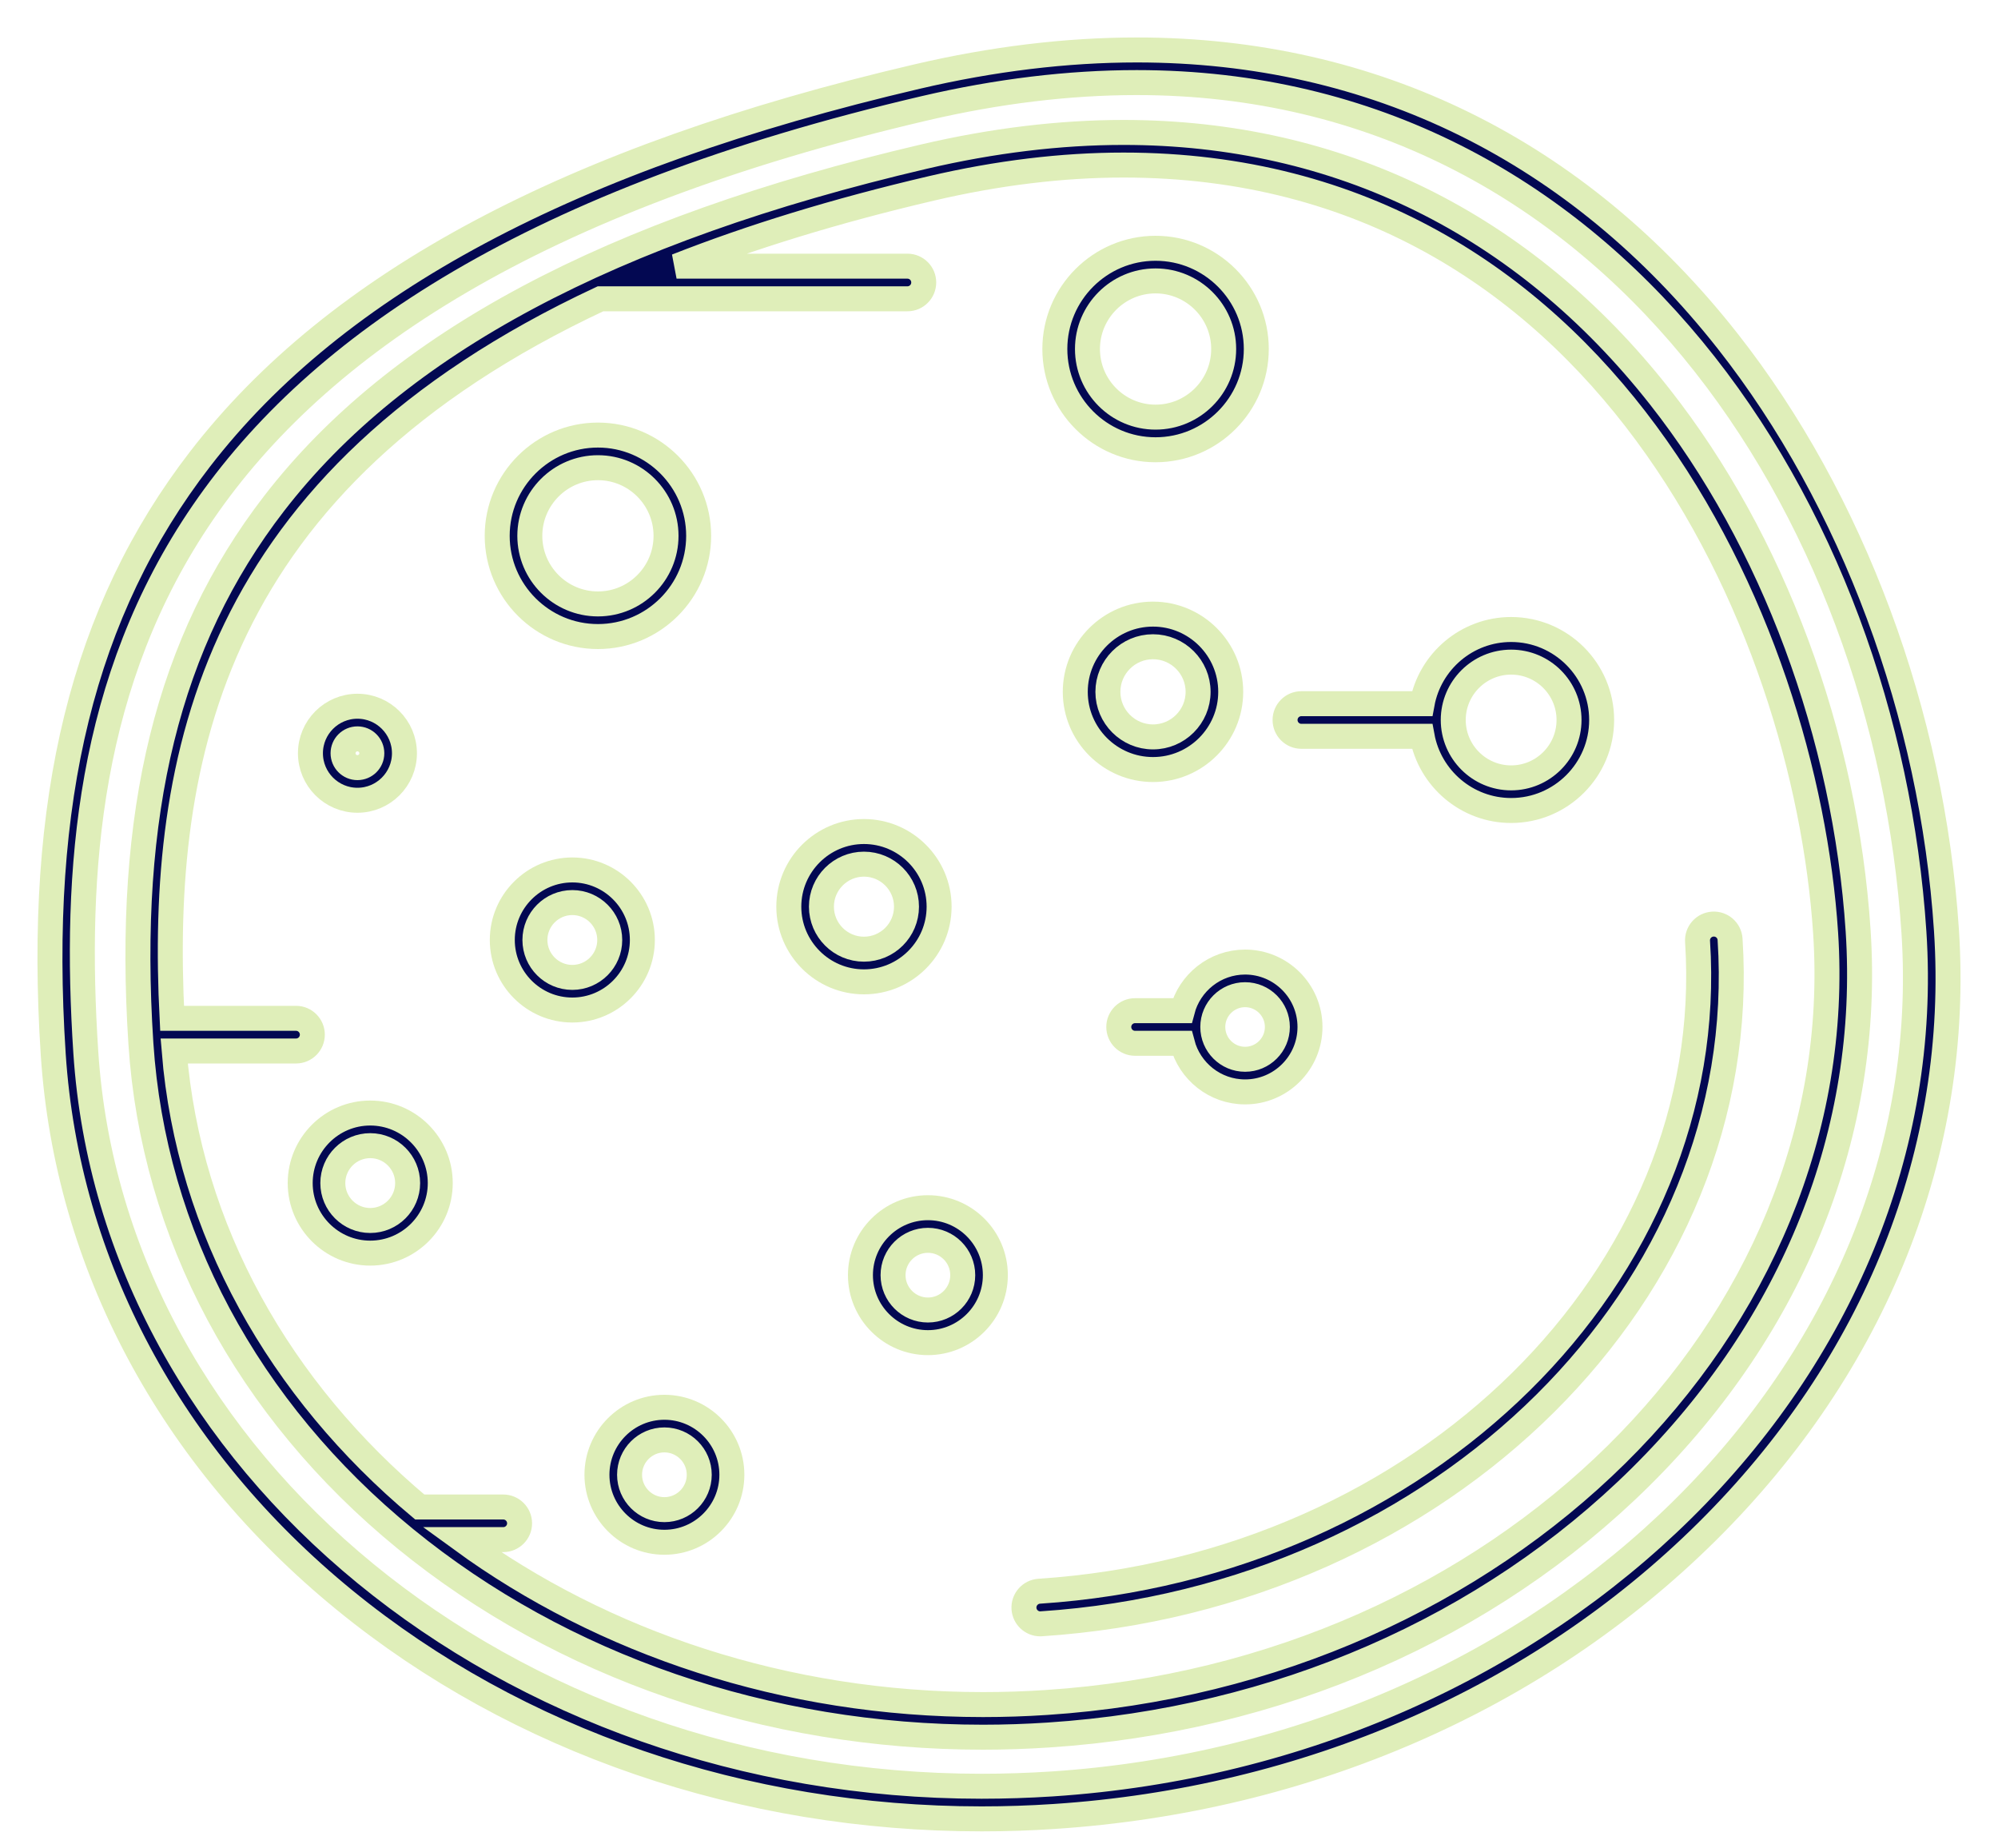 <svg width="40" height="37" viewBox="0 0 40 37" fill="none" xmlns="http://www.w3.org/2000/svg">
<path d="M33.226 7.938C30.504 4.479 26.792 2.651 22.493 2.651C21.216 2.651 19.873 2.814 18.502 3.134C12.217 4.604 7.96 6.875 5.487 10.079C3.364 12.831 2.517 16.267 2.821 20.893C3.071 24.7 4.951 28.219 8.115 30.803C11.251 33.364 15.358 34.774 19.679 34.774C20.114 34.774 20.557 34.759 20.993 34.73C25.576 34.429 29.785 32.595 32.845 29.565C35.916 26.523 37.463 22.641 37.2 18.634C36.943 14.718 35.495 10.819 33.226 7.938ZM20.951 34.079C20.528 34.107 20.1 34.121 19.679 34.121C15.717 34.121 12.069 32.882 9.239 30.819H10.075C10.255 30.819 10.402 30.673 10.402 30.493C10.402 30.312 10.255 30.166 10.075 30.166H8.403C5.611 27.828 3.778 24.626 3.487 21.038H5.927C6.107 21.038 6.253 20.891 6.253 20.711C6.253 20.531 6.107 20.384 5.927 20.384H3.445C3.178 15.151 4.257 9.612 12.022 5.981H18.167C18.347 5.981 18.493 5.835 18.493 5.654C18.493 5.474 18.347 5.328 18.167 5.328H13.545C15.029 4.744 16.722 4.221 18.651 3.77C19.973 3.461 21.265 3.304 22.492 3.304C32.064 3.304 36.143 12.498 36.549 18.677C37.067 26.571 30.07 33.48 20.951 34.079Z" fill="#030852" stroke="#DFEEB9" stroke-width="0.5"/>
<path d="M38.968 18.621C38.685 14.302 37.087 10.003 34.586 6.826C31.586 3.014 27.496 1 22.759 1C21.351 1 19.871 1.179 18.359 1.533C11.426 3.153 6.73 5.658 4.004 9.191C1.665 12.222 0.731 16.01 1.066 21.11C1.342 25.305 3.414 29.184 6.901 32.032C10.358 34.854 14.886 36.409 19.651 36.409C20.131 36.409 20.619 36.393 21.101 36.361C26.154 36.029 30.795 34.007 34.168 30.666C37.553 27.314 39.258 23.036 38.968 18.621ZM21.058 35.71C20.59 35.74 20.117 35.756 19.651 35.756C10.136 35.756 2.259 29.304 1.718 21.067C1.239 13.775 2.859 5.827 18.508 2.168C19.971 1.826 21.401 1.653 22.759 1.653C32.239 1.653 37.761 10.21 38.317 18.663C38.891 27.4 31.148 35.047 21.058 35.71Z" fill="#030852" stroke="#DFEEB9" stroke-width="0.5"/>
<path d="M34.289 18.498C34.109 18.51 33.973 18.665 33.985 18.845C34.423 25.511 28.51 31.346 20.805 31.852C20.625 31.864 20.488 32.02 20.5 32.2C20.512 32.372 20.655 32.505 20.826 32.505C20.833 32.505 20.84 32.504 20.847 32.504C28.912 31.974 35.098 25.828 34.636 18.802C34.625 18.622 34.469 18.486 34.289 18.498Z" fill="#030852" stroke="#DFEEB9" stroke-width="0.5"/>
<path d="M11.971 12.742C13.082 12.742 13.987 11.838 13.987 10.726C13.987 9.614 13.082 8.709 11.971 8.709C10.859 8.709 9.954 9.614 9.954 10.726C9.954 11.838 10.859 12.742 11.971 12.742ZM11.971 9.362C12.723 9.362 13.334 9.974 13.334 10.726C13.334 11.478 12.723 12.089 11.971 12.089C11.219 12.089 10.607 11.478 10.607 10.726C10.607 9.974 11.219 9.362 11.971 9.362Z" fill="#030852" stroke="#DFEEB9" stroke-width="0.5"/>
<path d="M12.86 18.816C12.86 18.043 12.231 17.414 11.458 17.414C10.685 17.414 10.056 18.043 10.056 18.816C10.056 19.589 10.685 20.218 11.458 20.218C12.231 20.218 12.86 19.589 12.86 18.816ZM11.458 19.565C11.045 19.565 10.709 19.229 10.709 18.816C10.709 18.403 11.045 18.067 11.458 18.067C11.871 18.067 12.207 18.403 12.207 18.816C12.207 19.229 11.871 19.565 11.458 19.565Z" fill="#030852" stroke="#DFEEB9" stroke-width="0.5"/>
<path d="M24.639 13.849C24.639 12.991 23.941 12.293 23.083 12.293C22.225 12.293 21.527 12.991 21.527 13.849C21.527 14.706 22.225 15.404 23.083 15.404C23.941 15.404 24.639 14.706 24.639 13.849ZM22.18 13.849C22.18 13.351 22.585 12.946 23.083 12.946C23.581 12.946 23.986 13.351 23.986 13.849C23.986 14.346 23.581 14.751 23.083 14.751C22.585 14.751 22.18 14.346 22.18 13.849Z" fill="#030852" stroke="#DFEEB9" stroke-width="0.5"/>
<path d="M23.134 9.003C24.246 9.003 25.151 8.098 25.151 6.986C25.151 5.875 24.246 4.97 23.134 4.97C22.022 4.97 21.118 5.875 21.118 6.986C21.118 8.098 22.022 9.003 23.134 9.003ZM23.134 5.623C23.886 5.623 24.498 6.235 24.498 6.986C24.498 7.738 23.886 8.35 23.134 8.35C22.382 8.35 21.771 7.738 21.771 6.986C21.771 6.235 22.382 5.623 23.134 5.623Z" fill="#030852" stroke="#DFEEB9" stroke-width="0.5"/>
<path d="M18.577 24.175C17.832 24.175 17.226 24.78 17.226 25.525C17.226 26.27 17.832 26.876 18.577 26.876C19.322 26.876 19.927 26.27 19.927 25.525C19.927 24.78 19.322 24.175 18.577 24.175ZM18.577 26.223C18.192 26.223 17.879 25.91 17.879 25.525C17.879 25.14 18.192 24.828 18.577 24.828C18.962 24.828 19.274 25.14 19.274 25.525C19.274 25.91 18.962 26.223 18.577 26.223Z" fill="#030852" stroke="#DFEEB9" stroke-width="0.5"/>
<path d="M13.301 28.17C12.557 28.17 11.951 28.776 11.951 29.521C11.951 30.266 12.557 30.872 13.301 30.872C14.046 30.872 14.652 30.266 14.652 29.521C14.652 28.776 14.046 28.17 13.301 28.17ZM13.301 30.219C12.917 30.219 12.604 29.906 12.604 29.521C12.604 29.136 12.917 28.823 13.301 28.823C13.686 28.823 13.999 29.136 13.999 29.521C13.999 29.906 13.686 30.219 13.301 30.219Z" fill="#030852" stroke="#DFEEB9" stroke-width="0.5"/>
<path d="M18.801 18.149C18.801 17.32 18.126 16.645 17.296 16.645C16.467 16.645 15.792 17.32 15.792 18.149C15.792 18.979 16.467 19.654 17.296 19.654C18.126 19.654 18.801 18.979 18.801 18.149ZM16.445 18.149C16.445 17.68 16.827 17.298 17.296 17.298C17.766 17.298 18.148 17.68 18.148 18.149C18.148 18.619 17.766 19 17.296 19C16.827 19 16.445 18.619 16.445 18.149Z" fill="#030852" stroke="#DFEEB9" stroke-width="0.5"/>
<path d="M7.156 16.019C7.675 16.019 8.097 15.597 8.097 15.078C8.097 14.559 7.675 14.137 7.156 14.137C6.637 14.137 6.215 14.559 6.215 15.078C6.215 15.597 6.637 16.019 7.156 16.019ZM7.156 14.79C7.315 14.79 7.444 14.919 7.444 15.078C7.444 15.237 7.315 15.366 7.156 15.366C6.997 15.366 6.868 15.237 6.868 15.078C6.868 14.919 6.997 14.79 7.156 14.79Z" fill="#030852" stroke="#DFEEB9" stroke-width="0.5"/>
<path d="M7.412 22.28C6.639 22.28 6.01 22.909 6.01 23.682C6.01 24.455 6.639 25.084 7.412 25.084C8.185 25.084 8.814 24.455 8.814 23.682C8.814 22.909 8.185 22.28 7.412 22.28ZM7.412 24.431C6.999 24.431 6.663 24.095 6.663 23.682C6.663 23.269 6.999 22.933 7.412 22.933C7.825 22.933 8.161 23.269 8.161 23.682C8.161 24.095 7.825 24.431 7.412 24.431Z" fill="#030852" stroke="#DFEEB9" stroke-width="0.5"/>
<path d="M26.053 14.739H28.471C28.626 15.582 29.366 16.224 30.253 16.224C31.252 16.224 32.065 15.411 32.065 14.412C32.065 13.413 31.252 12.601 30.253 12.601C29.366 12.601 28.626 13.242 28.471 14.086H26.053C25.873 14.086 25.727 14.232 25.727 14.412C25.727 14.592 25.873 14.739 26.053 14.739ZM30.253 13.254C30.892 13.254 31.412 13.773 31.412 14.412C31.412 15.051 30.892 15.571 30.253 15.571C29.614 15.571 29.094 15.051 29.094 14.412C29.094 13.773 29.614 13.254 30.253 13.254Z" fill="#030852" stroke="#DFEEB9" stroke-width="0.5"/>
<path d="M22.724 20.884H23.67C23.816 21.443 24.323 21.857 24.927 21.857C25.643 21.857 26.226 21.274 26.226 20.557C26.226 19.841 25.643 19.258 24.927 19.258C24.323 19.258 23.816 19.672 23.67 20.231H22.724C22.544 20.231 22.398 20.377 22.398 20.557C22.398 20.738 22.544 20.884 22.724 20.884ZM24.927 19.911C25.283 19.911 25.573 20.201 25.573 20.557C25.573 20.914 25.283 21.204 24.927 21.204C24.57 21.204 24.28 20.914 24.28 20.557C24.28 20.201 24.57 19.911 24.927 19.911Z" fill="#030852" stroke="#DFEEB9" stroke-width="0.5"/>
</svg>
